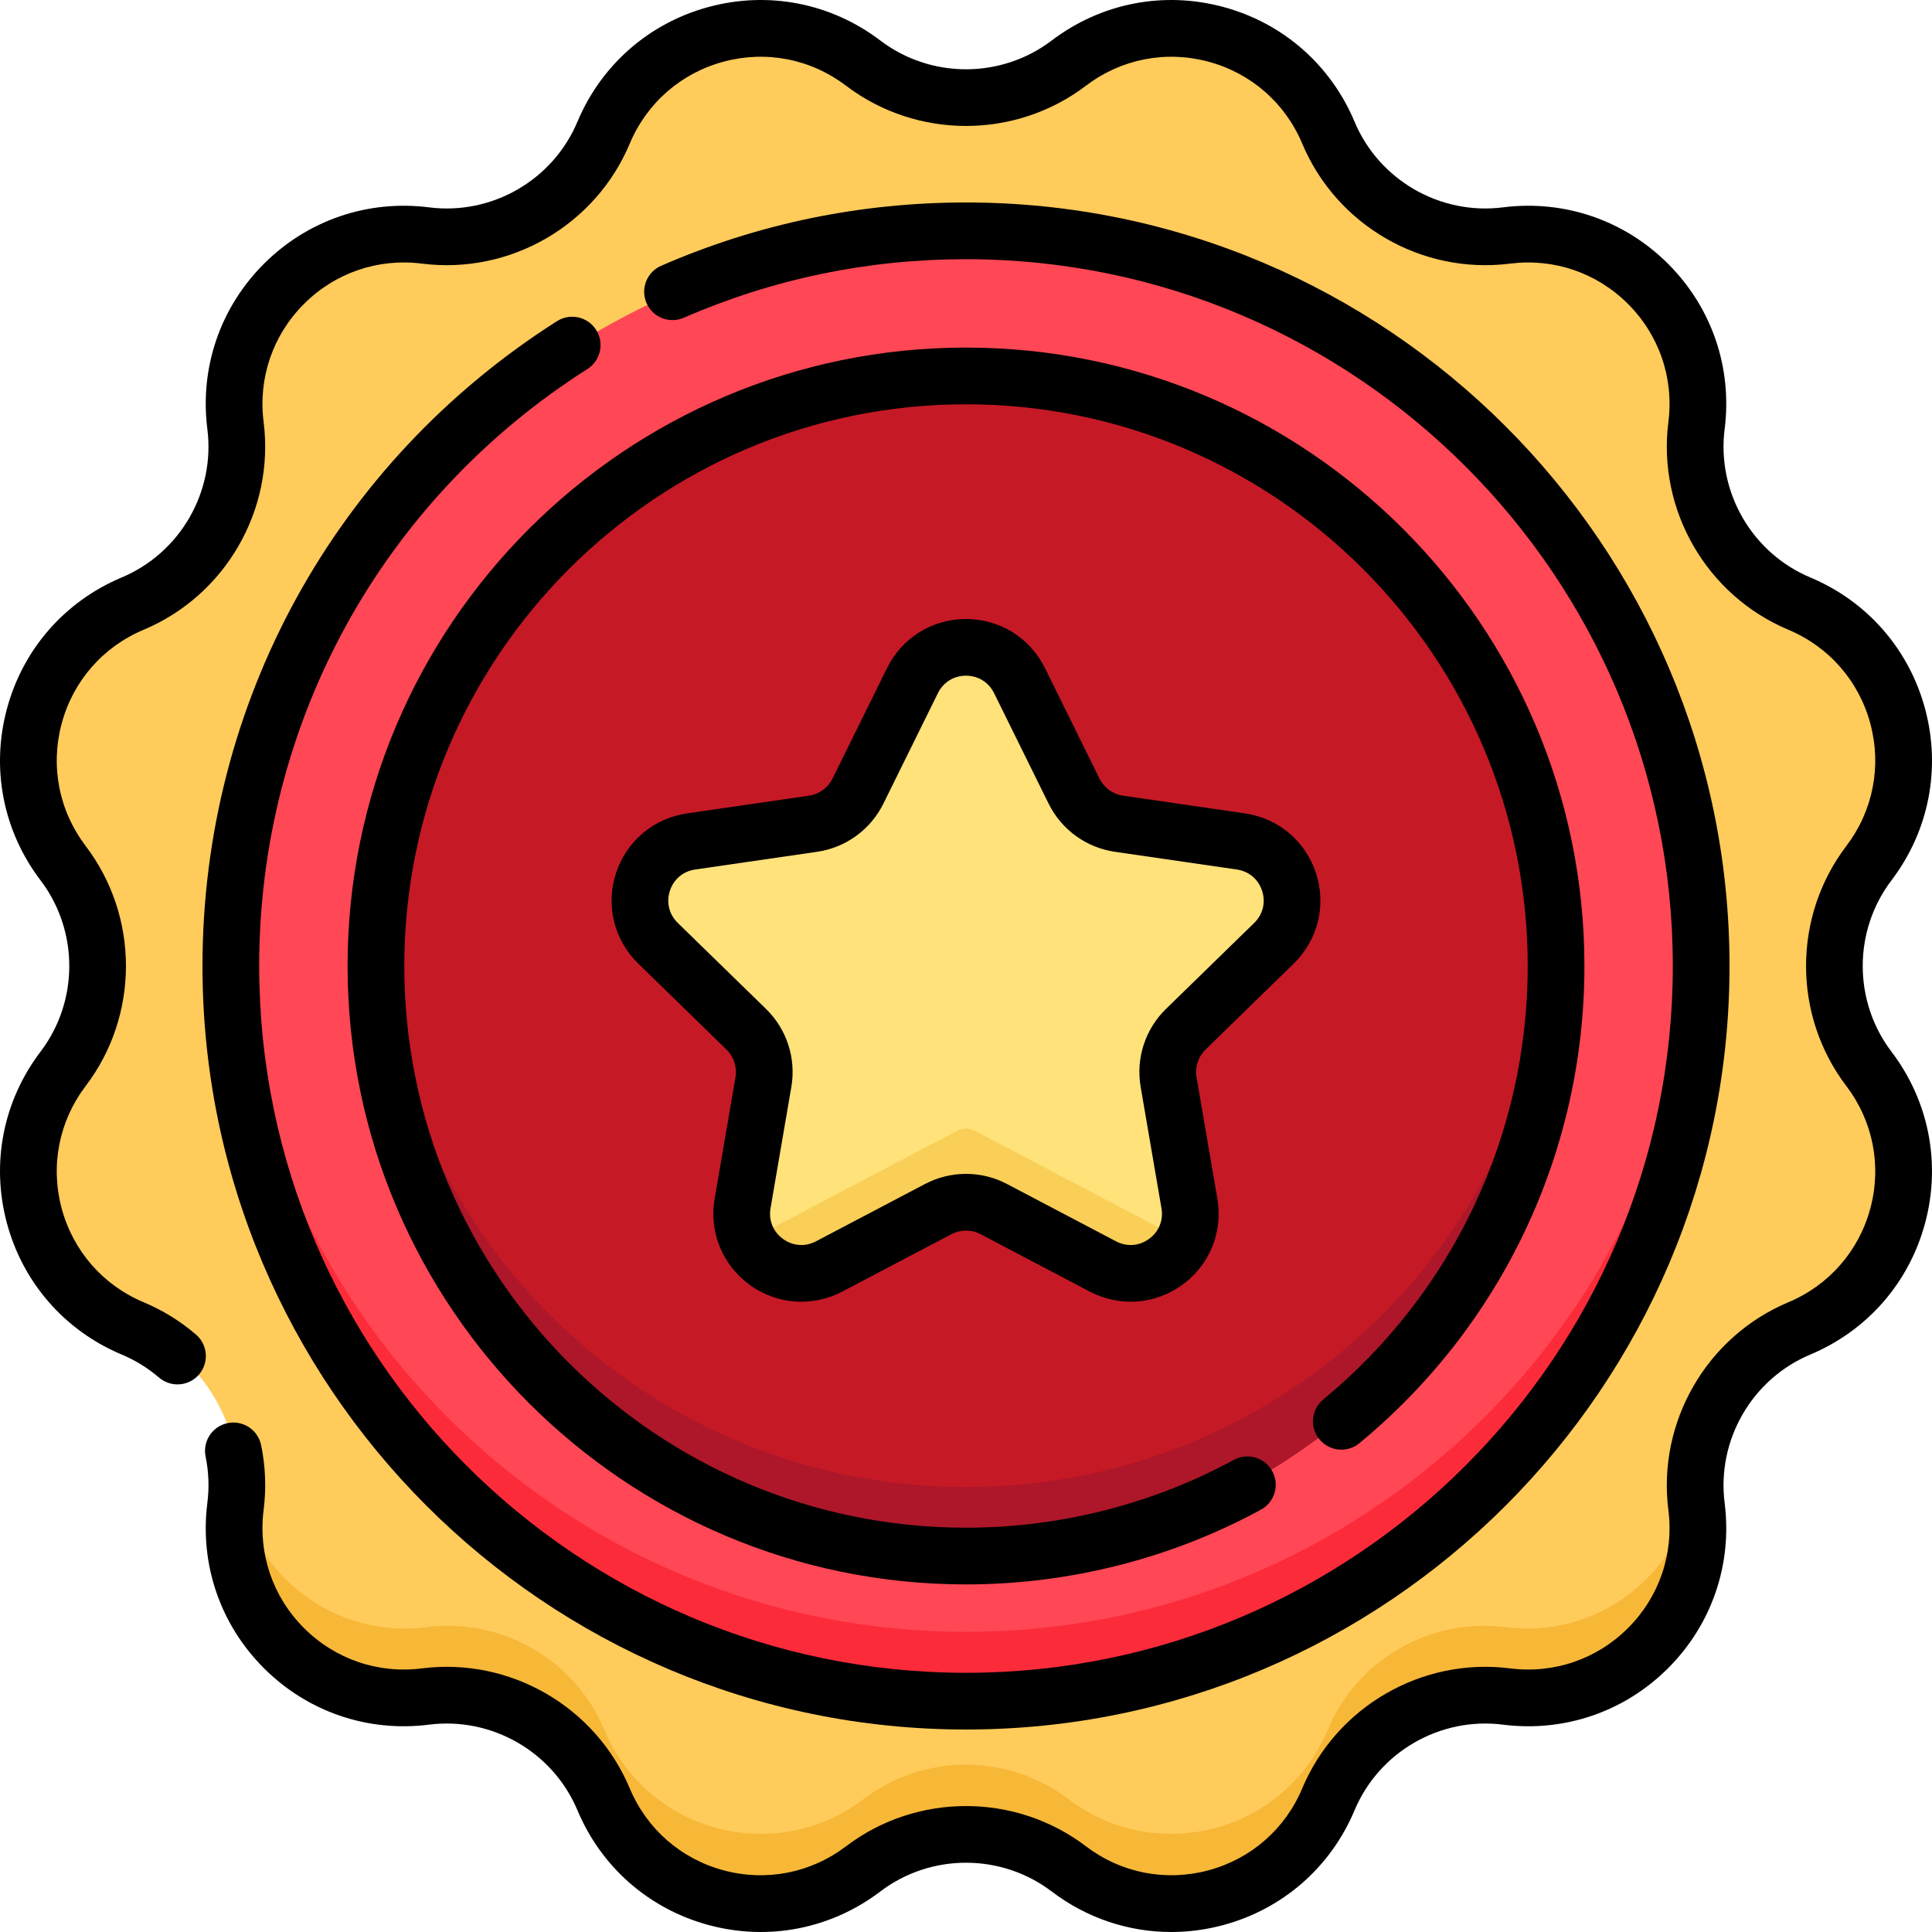 <svg id="Capa_1" enable-background="new 0 0 512.001 512.001" height="512" viewBox="0 0 512.001 512.001" width="512" xmlns="http://www.w3.org/2000/svg"><g><g><path d="m283.201 17.178c23.396-17.781 57.282-8.701 68.653 18.396 7.814 18.619 27.082 29.743 47.113 27.201 29.152-3.7 53.958 21.106 50.258 50.258-2.543 20.031 8.582 39.3 27.201 47.113 27.097 11.372 36.176 45.257 18.396 68.654-12.217 16.076-12.217 38.326 0 54.402 17.781 23.397 8.701 57.282-18.396 68.654-18.619 7.814-29.743 27.082-27.201 47.113 3.7 29.152-21.105 53.958-50.258 50.258-20.031-2.543-39.3 8.582-47.113 27.201-11.372 27.097-45.257 36.176-68.653 18.396-16.076-12.217-38.326-12.217-54.402 0-23.396 17.781-57.282 8.701-68.654-18.396-7.814-18.619-27.082-29.743-47.113-27.201-29.152 3.7-53.958-21.105-50.258-50.258 2.543-20.031-8.582-39.3-27.201-47.113-27.097-11.372-36.176-45.257-18.396-68.654 12.217-16.076 12.217-38.326 0-54.402-17.781-23.396-8.701-57.282 18.396-68.654 18.619-7.814 29.743-27.082 27.201-47.113-3.7-29.152 21.105-53.958 50.258-50.258 20.031 2.542 39.3-8.582 47.113-27.201 11.372-27.097 45.257-36.176 68.654-18.396 16.076 12.218 38.326 12.218 54.402 0z" fill="#ffcb5b"/><g><path d="m449.226 398.968c-.186-1.469-.29-2.932-.332-4.388-4.059 22.773-25.457 39.752-49.925 36.646-20.031-2.543-39.3 8.582-47.113 27.201-11.372 27.097-45.257 36.176-68.653 18.396-16.076-12.217-38.326-12.217-54.402 0-23.396 17.781-57.282 8.701-68.654-18.396-7.814-18.618-27.082-29.743-47.113-27.201-24.468 3.106-45.866-13.873-49.925-36.646-.042 1.456-.146 2.919-.333 4.388-3.7 29.152 21.105 53.958 50.258 50.258 20.031-2.543 39.3 8.582 47.113 27.201 11.372 27.097 45.257 36.176 68.654 18.396 16.076-12.217 38.326-12.217 54.402 0 23.396 17.781 57.282 8.701 68.653-18.396 7.814-18.618 27.082-29.743 47.113-27.201 29.151 3.7 53.957-21.106 50.257-50.258z" fill="#f7b737"/></g><circle cx="256" cy="256" fill="#ff4755" r="194.455"/><path d="m256 432.455c-104.377 0-189.537-82.24-194.24-185.455-.136 2.984-.215 5.983-.215 9 0 107.395 87.061 194.455 194.455 194.455s194.455-87.06 194.455-194.455c0-3.017-.079-6.016-.215-9-4.703 103.216-89.863 185.455-194.24 185.455z" fill="#fc2b3a"/><circle cx="256" cy="256" fill="#c61926" r="156.074"/><path d="m256 394.074c-83.175 0-151.145-65.066-155.809-147.074-.169 2.979-.264 5.978-.264 9 0 86.197 69.876 156.074 156.074 156.074s156.073-69.876 156.073-156.074c0-3.022-.095-6.021-.264-9-4.664 82.008-72.634 147.074-155.81 147.074z" fill="#ad1729"/><path d="m270.157 180.511 14.422 29.222c2.299 4.659 6.745 7.889 11.886 8.636l32.249 4.686c12.948 1.882 18.119 17.794 8.749 26.927l-23.335 22.746c-3.721 3.627-5.419 8.852-4.54 13.973l5.509 32.118c2.212 12.896-11.324 22.731-22.906 16.642l-28.844-15.164c-4.599-2.418-10.093-2.418-14.692 0l-28.844 15.164c-11.581 6.089-25.118-3.746-22.906-16.642l5.509-32.118c.878-5.121-.82-10.346-4.54-13.973l-23.335-22.746c-9.37-9.133-4.199-25.046 8.749-26.927l32.249-4.686c5.142-.747 9.587-3.977 11.886-8.636l14.422-29.222c5.79-11.733 22.521-11.733 28.312 0z" fill="#ffe27a"/><g><path d="m253.674 299.659-55.275 29.06c3.781 7.28 13.099 11.113 21.412 6.743l28.844-15.164c4.599-2.418 10.093-2.418 14.692 0l28.844 15.164c8.313 4.37 17.631.537 21.412-6.743l-55.275-29.06c-1.458-.765-3.198-.765-4.654 0z" fill="#f9cf58"/></g></g><g><path d="m147.606 85.113c-58.826 37.389-93.946 101.272-93.946 170.887 0 111.571 90.77 202.341 202.341 202.341s202.34-90.77 202.34-202.341-90.77-202.341-202.341-202.341c-28.072 0-55.25 5.642-80.779 16.77-3.804 1.659-5.544 6.087-3.885 9.891 1.658 3.804 6.086 5.546 9.891 3.886 23.623-10.297 48.78-15.518 74.773-15.518 103.284 0 187.312 84.028 187.312 187.312s-84.028 187.312-187.312 187.312-187.312-84.027-187.312-187.312c0-64.446 32.516-123.588 86.98-158.204 3.502-2.226 4.537-6.87 2.311-10.372s-6.868-4.538-10.373-2.311z"/><path d="m360.25 382.46c37.9-31.277 59.637-77.37 59.637-126.46 0-90.367-73.519-163.886-163.887-163.886s-163.886 73.519-163.886 163.886 73.519 163.886 163.887 163.886c27.295 0 54.32-6.848 78.155-19.801 3.647-1.982 4.996-6.545 3.014-10.191-1.983-3.647-6.545-4.995-10.19-3.014-21.64 11.761-46.184 17.978-70.979 17.978-82.08 0-148.858-66.777-148.858-148.857s66.778-148.857 148.858-148.857 148.857 66.776 148.857 148.856c0 44.588-19.746 86.456-54.173 114.868-3.202 2.642-3.655 7.378-1.013 10.579 2.641 3.201 7.377 3.654 10.578 1.013z"/><path d="m342.864 255.352c6.406-6.245 8.668-15.409 5.903-23.918-2.764-8.508-9.981-14.592-18.834-15.878l-32.31-4.695c-2.705-.393-5.043-2.091-6.252-4.542l-14.449-29.278c-3.96-8.022-11.976-13.006-20.922-13.006s-16.962 4.984-20.922 13.006l-14.449 29.277c-1.209 2.451-3.547 4.15-6.251 4.543l-32.311 4.695c-8.853 1.286-16.07 7.37-18.834 15.878-2.765 8.508-.503 17.673 5.903 23.918l23.38 22.79c1.958 1.908 2.85 4.655 2.389 7.348l-5.519 32.18c-1.513 8.817 2.044 17.562 9.281 22.82 4.09 2.971 8.874 4.481 13.691 4.481 3.708 0 7.435-.894 10.879-2.705l28.899-15.194c2.419-1.272 5.309-1.272 7.728 0l28.899 15.193c7.918 4.164 17.334 3.483 24.57-1.775 7.237-5.258 10.794-14.002 9.281-22.82l-5.518-32.179c-.462-2.694.431-5.442 2.388-7.349zm-33.87 12.028c-5.5 5.361-8.009 13.081-6.71 20.651l5.519 32.18c.546 3.185-.689 6.221-3.303 8.12-2.615 1.9-5.883 2.136-8.743.632l-28.899-15.194c-3.4-1.787-7.129-2.68-10.858-2.68s-7.459.894-10.858 2.68l-28.899 15.194c-2.857 1.503-6.128 1.267-8.743-.632-2.614-1.9-3.849-4.935-3.303-8.12l5.52-32.181c1.297-7.569-1.211-15.289-6.711-20.65l-23.38-22.789c-2.314-2.256-3.1-5.438-2.101-8.511s3.504-5.186 6.701-5.65l32.312-4.695c7.6-1.105 14.167-5.876 17.567-12.763l14.449-29.278c1.43-2.898 4.213-4.629 7.445-4.629s6.014 1.73 7.445 4.629l14.449 29.278c3.4 6.887 9.966 11.658 17.568 12.763l32.311 4.695c3.197.465 5.702 2.577 6.701 5.65.999 3.074.213 6.256-2.101 8.511z"/><path d="m501.262 233.295c9.908-13.037 13.159-29.586 8.92-45.402-4.238-15.817-15.328-28.522-30.426-34.858-15.484-6.498-24.822-22.67-22.706-39.328 2.061-16.244-3.396-32.201-14.975-43.78-11.579-11.578-27.539-17.035-43.78-14.975-16.664 2.113-32.83-7.222-39.328-22.706-6.337-15.099-19.043-26.189-34.859-30.428-15.819-4.238-32.365-.986-45.401 8.922-13.368 10.16-32.043 10.161-45.413 0-13.036-9.908-29.584-13.16-45.401-8.922-15.816 4.238-28.522 15.328-34.859 30.428-6.497 15.484-22.666 24.821-39.328 22.706-16.24-2.06-32.201 3.396-43.78 14.975s-17.036 27.535-14.975 43.78c2.115 16.658-7.223 32.831-22.706 39.328-15.098 6.336-26.189 19.041-30.426 34.858-4.239 15.817-.987 32.365 8.921 45.402 10.16 13.369 10.16 32.043-.001 45.412-9.908 13.037-13.159 29.586-8.92 45.402 4.238 15.817 15.328 28.522 30.427 34.858 3.61 1.515 6.941 3.568 9.899 6.105 3.152 2.702 7.895 2.337 10.596-.814 2.7-3.151 2.336-7.895-.814-10.595-4.148-3.556-8.813-6.434-13.866-8.553-10.781-4.525-18.7-13.597-21.726-24.89-3.026-11.294-.705-23.111 6.369-32.419 14.23-18.723 14.23-44.876.001-63.599-7.075-9.309-9.397-21.125-6.371-32.419s10.945-20.365 21.726-24.89c21.685-9.1 34.762-31.749 31.8-55.078-1.473-11.599 2.424-22.993 10.692-31.261s19.661-12.165 31.261-10.692c23.337 2.961 45.978-10.117 55.079-31.799 4.524-10.782 13.597-18.701 24.89-21.726 11.292-3.027 23.109-.705 32.418 6.37 18.723 14.229 44.877 14.229 63.6 0 9.309-7.074 21.125-9.397 32.418-6.37 11.293 3.026 20.366 10.945 24.89 21.726 9.099 21.684 31.739 34.757 55.079 31.799 11.605-1.472 22.994 2.425 31.261 10.692 8.268 8.268 12.165 19.662 10.692 31.261-2.962 23.329 10.115 45.978 31.8 55.078 10.781 4.525 18.7 13.597 21.726 24.89 3.026 11.294.704 23.111-6.37 32.419-14.23 18.723-14.23 44.876-.001 63.599 7.075 9.309 9.397 21.125 6.37 32.419-3.026 11.293-10.945 20.365-21.726 24.89-21.685 9.1-34.762 31.749-31.8 55.078 1.473 11.599-2.424 22.993-10.692 31.261-8.269 8.268-19.663 12.165-31.261 10.692-23.333-2.96-45.978 10.116-55.079 31.799-4.524 10.782-13.597 18.701-24.89 21.726s-23.111.705-32.418-6.37c-18.723-14.229-44.877-14.229-63.6 0-9.309 7.074-21.124 9.398-32.418 6.37-11.293-3.026-20.366-10.945-24.89-21.726-9.1-21.684-31.747-34.764-55.079-31.799-11.603 1.474-22.993-2.425-31.261-10.692-8.268-8.268-12.165-19.662-10.692-31.261.73-5.753.51-11.541-.656-17.202-.836-4.065-4.81-6.681-8.874-5.846-4.064.836-6.682 4.81-5.845 8.875.831 4.039.987 8.171.466 12.281-2.062 16.244 3.396 32.201 14.975 43.78s27.537 17.036 43.78 14.975c16.657-2.113 32.83 7.222 39.328 22.706 6.337 15.099 19.043 26.19 34.859 30.428 15.816 4.236 32.364.985 45.401-8.922 13.368-10.159 32.043-10.16 45.413 0 9.289 7.059 20.359 10.74 31.678 10.739 4.566 0 9.176-.599 13.722-1.817 15.816-4.238 28.522-15.329 34.859-30.428 6.498-15.484 22.67-24.821 39.328-22.706 16.241 2.06 32.201-3.396 43.78-14.975s17.036-27.535 14.975-43.78c-2.115-16.658 7.223-32.831 22.706-39.328 15.098-6.336 26.189-19.041 30.426-34.858 4.238-15.817.987-32.365-8.921-45.402-10.158-13.37-10.158-32.045.003-45.413z"/></g></g></svg>